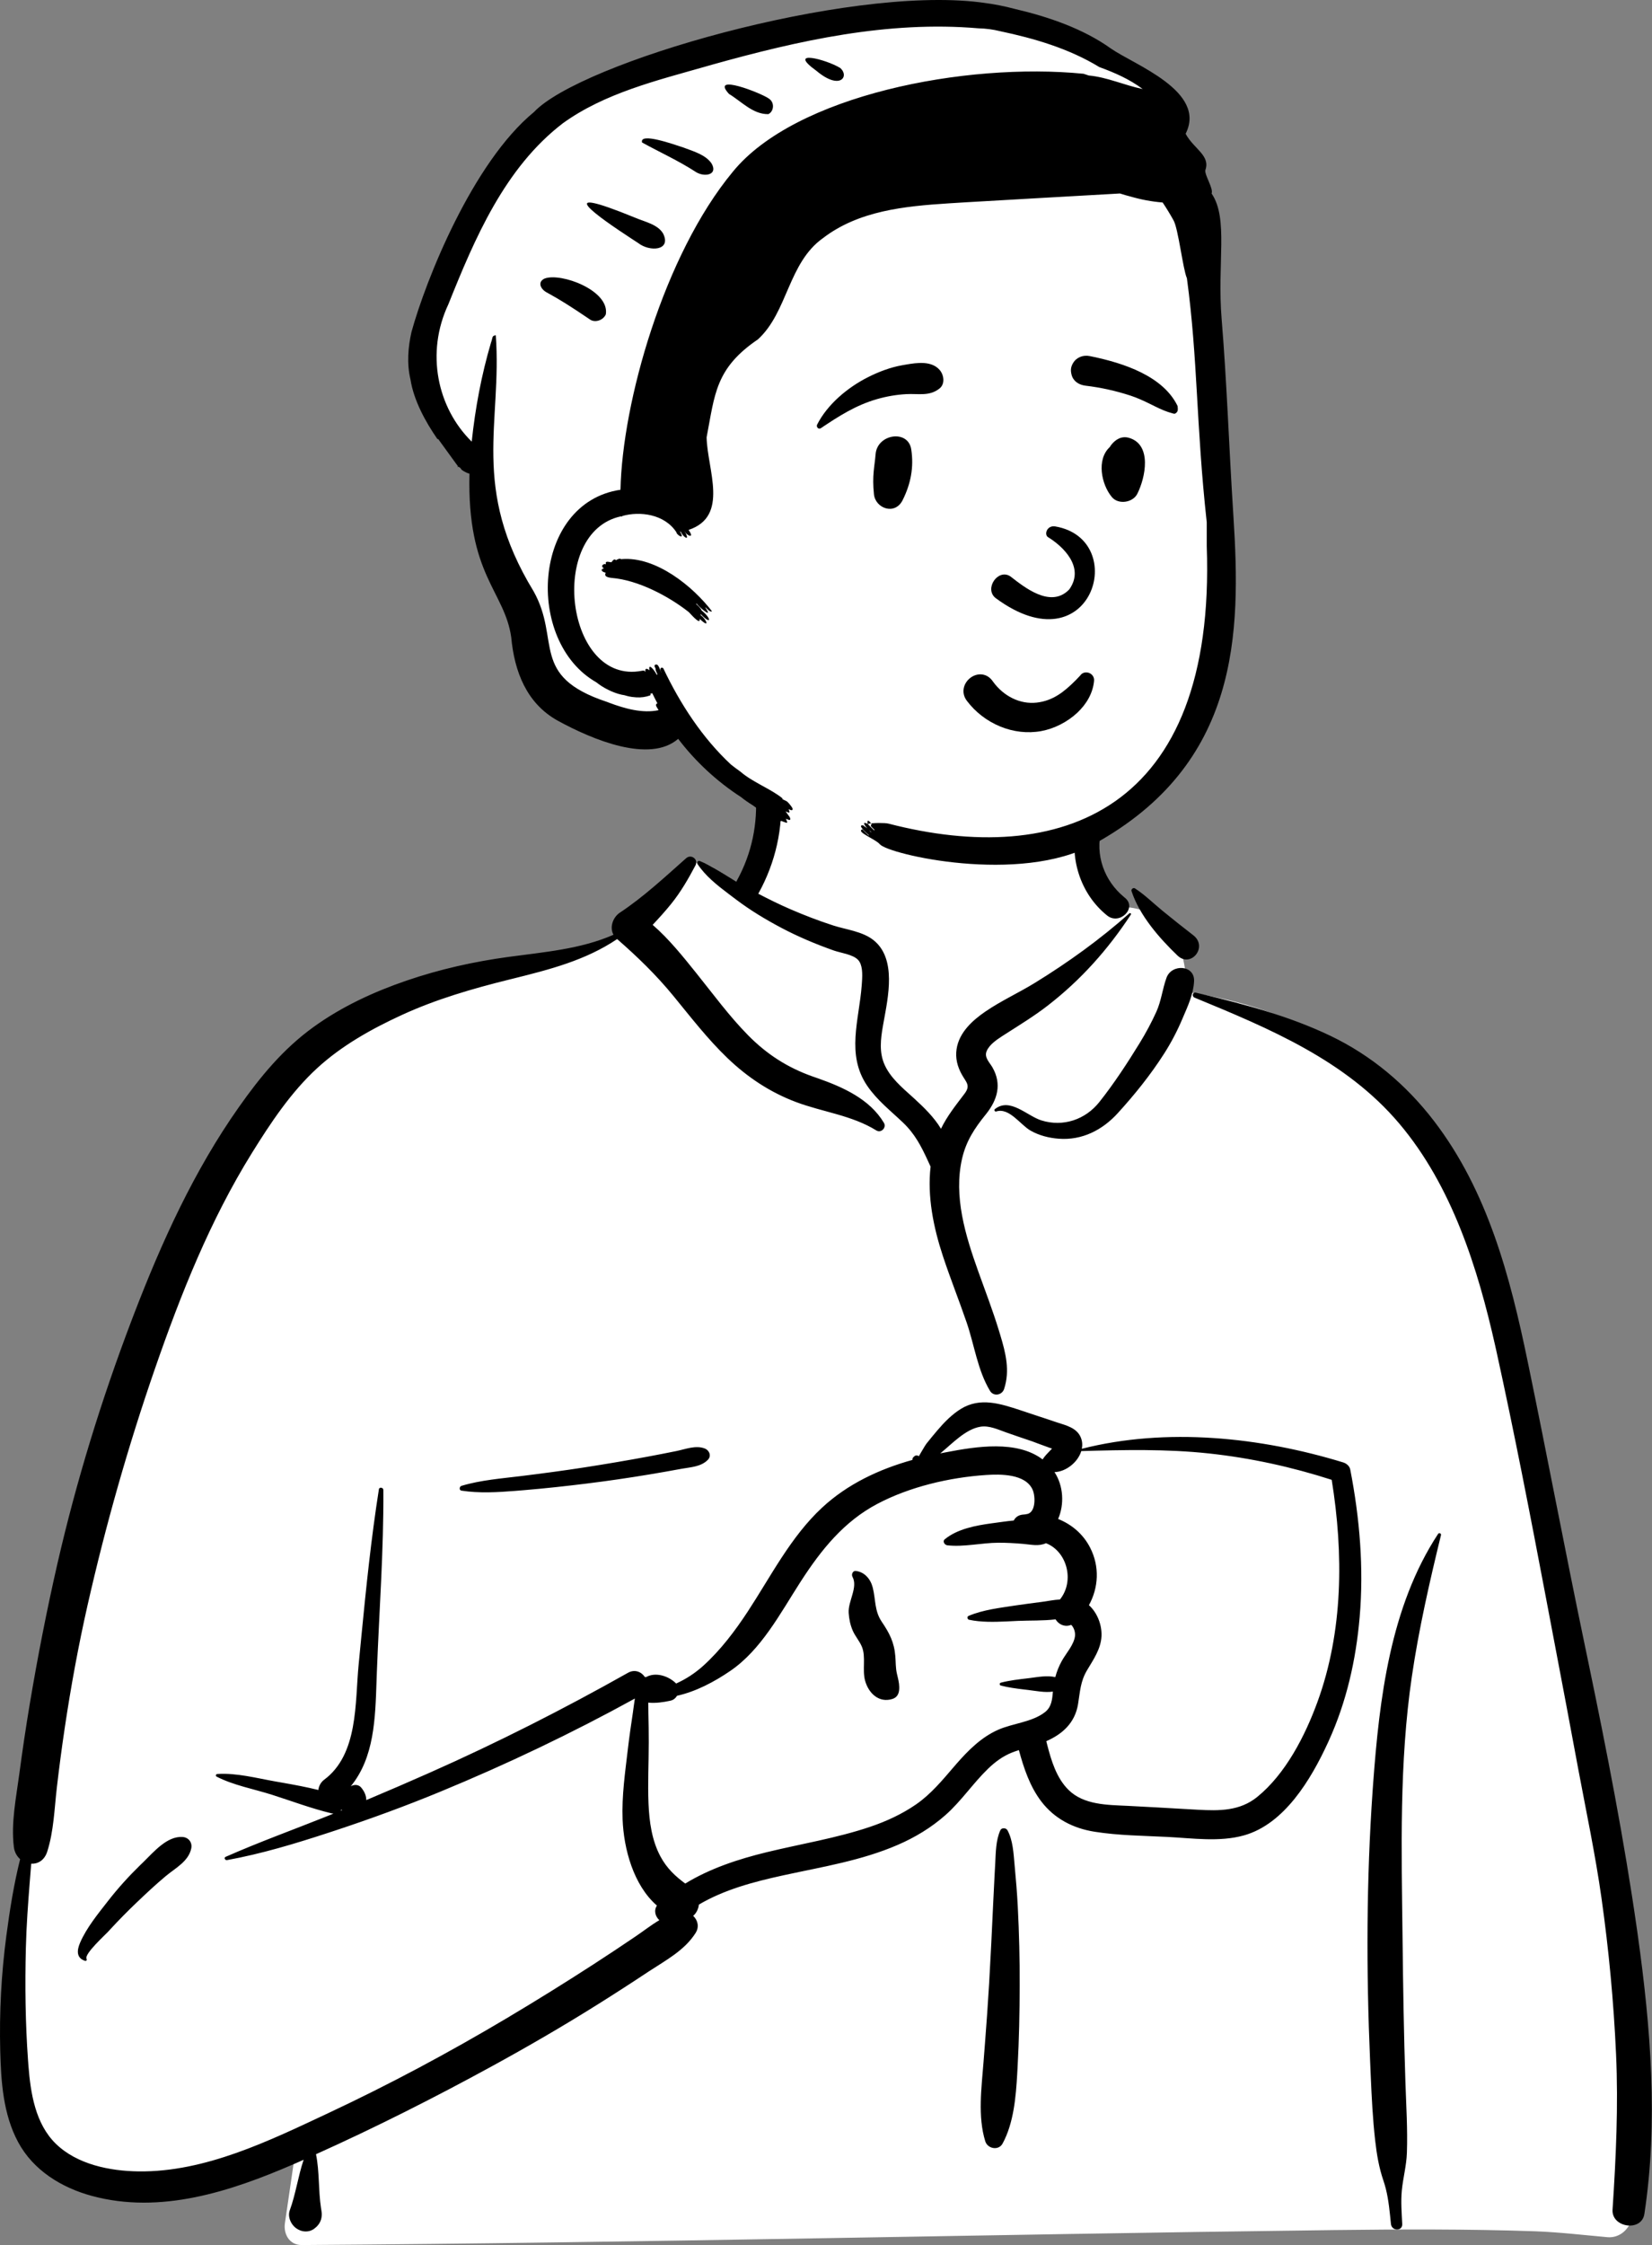 <svg viewBox="0 0 7491 10173" fill="none" xmlns="http://www.w3.org/2000/svg">
<rect x="0" y="0" width="7491" height="10173" fill="#808080" stroke="none"/>
<rect x="4155" y="5913" width="2134" height="2807" fill="white"/>
<path fill-rule="evenodd" clip-rule="evenodd" d="M3537.73 3501.33C3773.62 3321.6 4365.84 3240.77 4617.61 3413.83C4866.28 3587.61 4893.39 3868.64 5009.26 4127.17C5118.59 4075.59 5299.14 4149.47 5330.84 4250.97C5370.15 4298.85 5371.92 4433.36 5399.03 4497.71C6578.65 4685.59 6757.74 5605.79 6899.73 6650.48C7087.56 7710.57 7513.96 8768.35 7328.85 9859.2C7352.97 9894.12 7371.99 9928.06 7389.57 9968.38C7431.7 10040.1 7377.44 10141.6 7292.45 10137.7C7182.45 10128 7073.54 10114.9 6963.03 10110.7C6656.66 10100.1 6350.01 10101.4 6043.53 10105.2L6001.74 10105.8C4457.16 10125 2912.67 10162.9 1368.02 10173C1311.98 10173.1 1284.55 10122.8 1292.03 10073.2C1307.1 9973.32 1321.08 9873.4 1335.67 9773.48C970.326 9870.03 581.928 9894.33 217.612 9783.64C192.125 9757.66 276.993 9771.74 290.458 9767.79C-44.827 9538.55 55.301 9055.62 85.002 8707.79C269.683 7515.92 334.788 6197.19 1048.33 5180.15C1357.02 4765.09 1809.59 4436.48 2329.62 4362.54L2344.05 4360.56C2496.11 4340.28 2665.57 4333.74 2798.52 4250.97C2948.05 4131.54 3011.77 3910.85 3169.07 3908.78C3221.02 3908.1 3291.68 3973.85 3367.72 4018.49C3373.4 3920.29 3426.29 3837.41 3437.97 3761.27L3438.91 3754.76C3451.1 3665.98 3434.41 3586.12 3537.73 3501.33ZM6072.85 6681.97C5741.34 6451.54 4884.99 6567.32 4865.39 6580.22C4822.22 6608.63 4803.64 6611.14 4780.29 6648.03C4757.24 6651.09 4734.21 6654.27 4711.2 6657.54C4665.03 6672.63 4699.25 6729.44 4752.57 6709.17C4720.5 6847.57 4814.88 6945.99 4852.46 7082.81C4864.66 7127.24 4852.9 7207.14 4852.46 7252.53C4856.1 7310.41 4920.05 7378.77 4909.4 7436.83C4871.5 7643.26 4665.87 7844.63 4752.57 8044.82C4810 8157.89 4982.74 8215.54 5097.58 8253.98C5335.52 8345.35 5750.1 8250.54 5888.35 8044.82C5962.09 7935.09 6047.52 7658.31 6091.49 7572.45L6101.23 7436.26C6125.27 7097.71 6146.64 6733.26 6072.85 6681.97Z" fill="white"/>
<path fill-rule="evenodd" clip-rule="evenodd" d="M3111.31 3888.82C3134.2 3868.54 3168.07 3894.02 3153.52 3921.41C3120.84 3982.98 3087.32 4041.32 3043.46 4095.74C3016.86 4128.74 2988.38 4159.95 2959.51 4190.81C3033.59 4254.94 3097.13 4334.56 3157.14 4409.18C3233.86 4504.62 3306.4 4604.1 3392.53 4691.42C3477.47 4777.55 3571.39 4837.75 3684.96 4877.89L3707.89 4885.87C3821.98 4925.94 3943.91 4980.06 4008.21 5088.14C4020.89 5109.45 3995.36 5135.78 3973.89 5122.48C3862.16 5053.25 3730.86 5039.33 3609.23 4993.59C3491.74 4949.41 3389.32 4881.4 3298.82 4794.61C3208.48 4707.96 3132.62 4609.38 3053.5 4512.89C2975.25 4417.47 2891.01 4335.98 2798.46 4255.25C2655.64 4351.38 2492.61 4393.22 2326.84 4434.3L2308.75 4438.78C2142.78 4479.9 1977.69 4527.65 1821.99 4599.25C1684.71 4662.36 1549.68 4737.74 1437.85 4840.45C1319.15 4949.45 1226.76 5088.67 1142.2 5224.82C953.043 5529.42 820.061 5863.12 702.989 6200.87C581.225 6552.19 479.377 6910.54 397.156 7273.15C355.339 7457.59 321.376 7643.34 293.463 7830.4C280.027 7920.49 268.091 8010.77 257.608 8101.25C246.418 8197.87 243.848 8297.28 214.224 8390.18C201.524 8429.99 171.537 8446.51 141.521 8445.11L135.425 8521.4C127.34 8623.12 119.804 8724.86 117.258 8827.21C113.035 8997.39 114.95 9167.08 127.184 9336.9L128.917 9360.05C138.53 9483.99 160.012 9623.25 253.155 9714C349.614 9807.99 497.954 9837.54 627.964 9839.24C930.768 9843.19 1222.25 9700.03 1490.2 9574.44C1766.16 9445.1 2034.58 9301.53 2296.57 9145.83C2429.99 9066.53 2561.97 8984.6 2692.27 8900.27C2756.21 8858.88 2819.7 8816.79 2882.71 8774.02C2918.81 8749.52 2953.01 8722.66 2989.75 8700.93C2971.75 8684.16 2963.71 8657.79 2978.79 8634.76C2872.57 8542.51 2828.37 8377.89 2823.2 8244.69C2819.02 8137.17 2834.84 8029.95 2847.32 7923.44C2853.62 7869.74 2861.39 7816.12 2869.47 7762.66C2872.66 7741.53 2875.1 7718.94 2878.82 7696.64C2592.02 7854.34 2297.17 7994.78 1994.52 8119.55C1839.39 8183.51 1682.27 8241.02 1522.98 8293.71L1490.69 8304.34C1339.76 8353.77 1185.22 8400.47 1029.2 8428.73C1020.85 8430.24 1014.08 8417.92 1022.98 8413.99C1175.04 8346.85 1332.36 8290.23 1486.7 8228.4L1512.06 8218.07C1509.15 8217.9 1506.13 8217.5 1502.98 8216.75C1412.46 8194.89 1322.65 8161.2 1233.88 8132.84C1151.48 8106.52 1058.92 8089.99 981.903 8050.25C975.978 8047.19 979.294 8038.95 985.066 8038.56C1071.62 8032.55 1165.59 8057.79 1250.46 8072.64L1282.34 8078.23C1335.75 8087.65 1390.34 8097.79 1443.49 8111C1445.41 8093.18 1455.36 8075.29 1469.51 8064.8C1625.25 7949.4 1609.43 7716.33 1626.09 7544.46L1638.44 7416.86C1660.16 7193.54 1683.15 6970.26 1718.07 6748.61C1719.93 6736.78 1738.23 6740.17 1738.31 6751.35C1740.11 7026.1 1719.38 7299.58 1708.99 7573.91L1707.38 7618.91C1701.63 7788.18 1697.13 7963.94 1590.59 8094.19C1605.49 8085.48 1625.63 8085.48 1637.7 8099.84C1652.53 8117.5 1661.09 8137.33 1660.82 8156.79C1757.1 8116.4 1852.96 8074.96 1948.35 8032.68C2255.03 7896.73 2555.28 7744.59 2847.6 7579.98C2879.05 7562.26 2908.95 7576.18 2924.51 7599.54L2926.76 7599.22C2927.13 7599.17 2927.51 7599.13 2927.9 7599.12L2930.13 7599.03C2930.22 7599.03 2930.3 7599.04 2930.38 7599.04C2971.53 7576.41 3027.58 7592.52 3062.89 7625.52C3063.94 7626.52 3064.82 7627.59 3065.75 7628.64C3110.45 7608.56 3152.2 7581.45 3190.08 7547.1C3267.59 7476.8 3333.25 7389.88 3390.5 7302.71C3495.91 7142.17 3585.45 6963.64 3727.84 6831.49C3843.54 6724.13 3986.98 6657.28 4137.46 6615.31C4136.83 6610.92 4138.51 6606.23 4141.55 6603.11C4149.28 6595.19 4154.79 6592.44 4164.78 6597.25C4165.57 6597.64 4166.05 6598.18 4166.37 6598.75L4181.06 6573.65C4189.07 6560.03 4197.3 6546.31 4200.15 6542.7C4217.24 6521.18 4234.82 6499.82 4252.67 6478.91C4282.94 6443.5 4317.43 6408.56 4357.36 6384.01C4444.8 6330.26 4536.72 6360.68 4626.61 6390.05C4680.93 6407.81 4735.07 6426.14 4789.29 6444.16L4794.88 6445.99C4835.31 6458.99 4882.62 6470.35 4900.7 6513.21C4907.86 6530.18 4908.97 6547.78 4905.63 6564.86C5289.63 6467.15 5716.14 6512.04 6090.86 6626.74C6105.25 6631.14 6119.61 6642.98 6122.64 6658.52C6165.57 6878.83 6184.7 7104.77 6165.27 7328.83C6148.51 7522.25 6105.68 7711.79 6024.97 7888.86L6020.38 7898.86C5944.53 8062.96 5824.31 8265.25 5640.71 8316.69C5529.85 8347.74 5407.23 8329.43 5294.16 8323.74C5184.28 8318.21 5071.96 8317.4 4963.11 8300.12C4866.18 8284.72 4781.24 8241.24 4721.33 8162.38C4669.65 8094.34 4642.44 8012.11 4620.14 7930.31C4609.94 7933.56 4599.8 7937.01 4589.82 7940.92C4547.71 7957.38 4512.03 7983.94 4479.77 8015.2C4411.64 8081.21 4358.79 8161.39 4287.52 8224.38C4222.99 8281.4 4149.47 8325.75 4070.6 8359.85C3907.18 8430.5 3731.87 8458.73 3559 8496.18L3546.95 8498.81C3416.81 8527.38 3283.98 8562.46 3169.12 8630.25C3166.87 8650.21 3157.79 8668.99 3143.22 8681.28C3163.48 8700.32 3172.06 8730.47 3154.26 8758.75C3104.53 8837.72 3018.87 8882.64 2941.98 8933.14L2936.97 8936.44C2861.33 8986.62 2785.02 9035.81 2708.1 9083.99C2551.71 9181.96 2392.06 9274.53 2230.15 9363.04C1969.73 9505.38 1703.73 9639.66 1432.91 9761.45C1449.17 9841.47 1443.23 9923.98 1455.44 10004.5L1457.32 10016C1462.54 10045.9 1455.49 10070.9 1434.91 10090.5L1432.73 10092.5L1432.77 10092.2L1430.84 10094L1430.19 10094.5L1430.41 10094.3C1428.04 10096.5 1425.59 10098.5 1423.09 10100.3L1419.92 10102.3C1400.09 10114.4 1374.57 10114.2 1354.28 10103.6L1351.96 10102.3L1348.06 10100.1C1321.25 10084.6 1302.76 10046.4 1313.88 10016C1341.22 9941.36 1351.55 9861.69 1376.8 9786.53L1356.77 9795.49L1330.37 9807.01C1044.85 9930.54 727.703 10034.6 416.612 9950.35C279.157 9913.13 150.685 9834.4 81.91 9706.07C14.234 9579.8 4.668 9433.18 1.075 9292.72C-3.359 9119.36 5.93 8943.35 28.778 8771.48C44.116 8656.11 62.664 8538.56 91.275 8424.38C76.559 8411.39 65.741 8392.75 62.884 8369.67C49.381 8260.62 73.013 8147.24 87.481 8038.76C101.615 7932.83 117.229 7827.12 134.889 7721.73C170.543 7508.9 211.969 7296.52 260.198 7086.18C346.031 6711.83 459.376 6344.14 595.837 5985.23L607.787 5953.97C733.884 5625.92 879.885 5304.86 1083.19 5016.67C1180.44 4878.79 1283.24 4753.78 1420.66 4654.43C1549.4 4561.34 1694.61 4494.31 1844.47 4443.08C1994.49 4391.81 2148.69 4357.45 2305.61 4336.08C2464.98 4314.38 2633.19 4301.07 2781.86 4235.67C2763.05 4201.93 2779.19 4156.39 2810.84 4135.47C2917.35 4065.06 3015.85 3973.46 3111.31 3888.82ZM6520.98 6950.66C6525.44 6943.88 6536.04 6948.17 6534.08 6956.19C6482.28 7168.54 6433.65 7381.33 6401.89 7597.74C6344.57 7988.33 6355.11 8384.02 6359.8 8777.5L6360.04 8797.85C6362.45 9009.79 6365.79 9221.76 6372.8 9433.61C6376.33 9540.69 6383.33 9648.81 6379.52 9755.94C6377.45 9814.05 6361.97 9869.02 6356.48 9926.44C6351.68 9976.65 6355.96 10027.6 6358.36 10077.9C6359.96 10111.3 6310.65 10109.9 6307.3 10077.9L6303.01 10036.5C6297.44 9984.13 6290.55 9932.06 6273.39 9881.92C6252.76 9821.62 6242.86 9762.39 6235.7 9699.08C6224.74 9602.05 6219.86 9504.05 6215.63 9406.35L6212.74 9338.76C6195.07 8930.44 6195.69 8520.2 6224.3 8112.31L6226.39 8083.17C6254.71 7697.61 6303.86 7281.02 6520.98 6950.66ZM5416.73 4520.6C5403.2 4515.03 5407.94 4494.56 5422.92 4498.13L5450.17 4504.63C5649.84 4552.49 5845.89 4604.33 6032.26 4693.38C6218.74 4782.47 6376.63 4915.49 6502.08 5079.05C6745.95 5396.98 6847.29 5783.37 6927.3 6169.39C7016.21 6598.34 7097.16 7028.85 7186.84 7457.66L7203.5 7537.54C7286.48 7936.93 7364.83 8336.54 7422.56 8740.66L7426.71 8769.97C7484.93 9185.53 7519.94 9615.48 7456.42 10032.1C7443.85 10114.6 7306.76 10094 7312.12 10012.6C7327.6 9777.16 7338.69 9542.96 7327.97 9306.99C7317.25 9070.98 7295.13 8836 7262.15 8602.06C7234.4 8405.18 7193.03 8210.76 7156.42 8015.44L7150.68 7984.6C7120.02 7818.48 7088.42 7652.52 7056.89 7486.55L7009.76 7238.07C6939.13 6865.99 6867.12 6493.59 6785.75 6123.86L6780.92 6102.1C6701.3 5746.39 6583.9 5373.78 6345.05 5091.31C6102.66 4804.64 5755.66 4660.27 5416.73 4520.6ZM4535.97 8293.61C4541.8 8280.61 4562.19 8282.04 4568.46 8293.61C4593.03 8338.95 4595.76 8396.83 4600.4 8448.03L4600.89 8453.3C4606.79 8515.76 4612.02 8578.44 4615.22 8641.11C4621.29 8760.04 4624.19 8878.83 4623.82 8997.92C4623.44 9119.96 4620.98 9241.87 4614.41 9363.73L4612.62 9396.38C4606.62 9502.28 4596.56 9620.41 4546.26 9712.99C4527.98 9746.65 4478.26 9736.76 4467.67 9702.72C4432.99 9591.27 4450.8 9459.13 4459.7 9344.98L4466.6 9255.91C4473.45 9166.83 4479.97 9077.72 4485.14 8988.54C4492.23 8866.52 4498.08 8744.4 4503.71 8622.33C4505.54 8582.68 4507.52 8543.02 4509.61 8503.37L4512.82 8443.91C4515.56 8394.17 4515.33 8339.59 4535.97 8293.61ZM635.676 8451.56L651.032 8436.72C698.172 8390.56 757.743 8319.47 827.431 8323.88C855.22 8325.64 872.928 8348.72 867.165 8376.08C854.857 8434.55 795.237 8464.9 752.32 8500.61C705.304 8539.7 660.993 8581.5 616.767 8623.69C577.532 8661.11 539.799 8699.59 502.972 8739.26L489.203 8754.2C476.002 8768.61 381.998 8853.69 392.162 8875.76L392.715 8876.75C395.544 8880.98 390.833 8886.79 386.141 8885.31C345.546 8872.48 348.079 8837.66 363.426 8802.39C392.916 8734.62 444.557 8671.92 489.652 8614.05C534.626 8556.31 583.303 8502.55 635.676 8451.56ZM4683.07 6751.95C4651.68 6677.71 4536.04 6679.27 4470.39 6683.71C4305.07 6694.89 4126.2 6736.74 3979.1 6814.05C3826.6 6894.21 3723.88 7022.64 3631.96 7164.66L3627.66 7171.32C3538.07 7310.67 3451.79 7475.61 3311.5 7571.42C3240.05 7620.23 3156.62 7664.8 3069.93 7684.11C3063.97 7694.58 3054.33 7702.87 3041.69 7705.88L3035.81 7707.22C3011.12 7712.68 2972.76 7718.72 2939.63 7715.11C2939.85 7731.32 2939.68 7747.41 2940.09 7762.78C2941.25 7806.81 2941.75 7851.03 2941.75 7895.09C2941.77 7987.41 2936.81 8079.91 2940.66 8172.22C2944.07 8253.87 2955.6 8339.18 2994.78 8412.16C3023.51 8465.7 3061.44 8501.14 3107.22 8534.97C3219.85 8466.29 3347.21 8424.43 3476.46 8392.95C3632.78 8354.89 3792.84 8329.48 3945.6 8277.87C4019.12 8253.02 4089.81 8220.5 4153.86 8176.33C4221.83 8129.43 4273.75 8065.98 4327.16 8003.92L4335.51 7994.27C4390.03 7931.71 4449.52 7871.85 4526.56 7837.93C4592.91 7808.71 4680.36 7803.51 4738.37 7758.3C4768.7 7734.65 4771.25 7700.32 4774.44 7665.17C4737.28 7670.49 4697.95 7661.97 4660.92 7657.63L4641.73 7655.38C4606.72 7651.21 4572.51 7646.64 4538.04 7637.72C4531.64 7636.07 4531.64 7626.41 4538.04 7624.76C4578.78 7614.23 4619.15 7609.75 4660.92 7604.85L4670.73 7603.63C4708.52 7598.67 4748.24 7591.18 4785.3 7599.5C4791.95 7574.19 4801.56 7550.01 4815.03 7525.8C4833.94 7491.79 4869.73 7453.23 4874.57 7413.5C4876.01 7401.64 4873.25 7387.65 4867.66 7377.16L4865.73 7373.58C4863.38 7369.36 4860.6 7365.11 4856.52 7362.48C4856.07 7363.01 4855.12 7363.61 4853.05 7364.26C4824.52 7373.25 4799.64 7359.28 4786.43 7337.74C4730.36 7344.71 4669.18 7342.36 4616.6 7344.69L4563.44 7347.26C4506.64 7349.86 4447.25 7351.01 4393.88 7339.52C4386.42 7337.93 4384.17 7325.52 4391.63 7322.32C4457.25 7294.24 4536.85 7285.28 4607.11 7274.49C4646.35 7268.46 4685.87 7263.87 4725.22 7258.56C4751.43 7255.03 4779.23 7249.18 4806.38 7247.78C4874.45 7163 4837.77 7029.25 4743.04 6992.74C4708.54 7007.92 4677.51 6999.09 4639.81 6995.85C4602.18 6992.62 4564.45 6990.43 4526.67 6990.59C4450.95 6990.92 4370.72 7010.85 4295.74 7002.27C4283.55 7000.87 4272.22 6984.63 4284.34 6974.73C4341.74 6927.86 4423.99 6912.58 4496.84 6902.6L4511.94 6900.58C4536.37 6897.37 4566.07 6892.7 4596.88 6889.92C4603.84 6876.32 4616.34 6866.04 4635.12 6863.49C4640.7 6862.72 4646.31 6862.27 4651.91 6861.79L4651.82 6861.24C4697.62 6859.04 4695.63 6781.65 4683.07 6751.95ZM1548.01 8199.82C1547.21 8201.07 1546.32 8202.26 1545.38 8203.41L1543.92 8205.09L1551.45 8202.03L1548.01 8199.82ZM5482.17 6586.06C5289.42 6565.34 5096.4 6569.71 4903.08 6575.28C4887.62 6625.88 4833.8 6669 4781.65 6670.63C4822.49 6732.83 4826.71 6817.01 4798.07 6882.97C4858.87 6907.19 4911.26 6950.7 4943.06 7012.66C4987.17 7098.55 4981.39 7194.13 4937.81 7273.51C4975.01 7307.2 4996.96 7361.93 4994.76 7413.5C4992.31 7471.02 4958.05 7520.14 4929.58 7567.76C4898.82 7619.26 4897.79 7664.6 4888.34 7722.28C4874.51 7806.69 4817.61 7857.88 4744.4 7889.85L4748.29 7905.17C4767.17 7978.68 4790.65 8056.25 4844.6 8110C4913.99 8179.15 5021.65 8178.51 5113.33 8182.89L5117.76 8183.11C5201.71 8187.31 5285.63 8192.23 5369.56 8196.99L5432.51 8200.51C5529.14 8205.83 5621.94 8206.47 5700.82 8142.55C5829.61 8038.21 5917.9 7865.54 5973.78 7712.68C6091.08 7391.83 6092.48 7039.72 6038.64 6705.56C5858.08 6647.33 5670.73 6606.34 5482.17 6586.06ZM3879.24 7118.38L3880.66 7118.48C3920.35 7123.01 3947.61 7155.17 3957.32 7193.31C3971.42 7248.75 3964.51 7298.87 3998.44 7348.91C4033.35 7400.38 4054.81 7441.58 4059.89 7505.15C4061.97 7531.31 4061.01 7557.41 4066.83 7583.01L4071.05 7600.95C4075.53 7620.08 4079.2 7638.51 4076.97 7659.05C4074.94 7677.78 4065.82 7692.37 4047.04 7698.37C3985.85 7717.96 3938.61 7672.84 3922.8 7615.79C3909.15 7566.51 3927.38 7507.78 3908.12 7461.5C3897.44 7435.85 3877.76 7414.39 3866.63 7388.57C3855.61 7362.97 3850.08 7336.23 3848.31 7308.4C3844.96 7255.77 3891.48 7192.54 3865.52 7144.86C3860 7134.69 3866.26 7118.07 3879.24 7118.38ZM3066.47 6575.29C3107.91 6566.87 3154.91 6547.56 3195.78 6563.61C3216.78 6571.87 3227.16 6597.49 3209.41 6615.31C3178.6 6646.21 3133.82 6647.93 3092.32 6655.22L3088.67 6655.88C3039.6 6664.96 2990.44 6673.58 2941.22 6681.74C2848.61 6697.09 2755.78 6710.66 2662.63 6722.19C2566.96 6734.03 2471.01 6744.58 2374.94 6752.52L2337.74 6755.57C2256.58 6762.06 2172.14 6766.96 2092.51 6754.52C2080.93 6752.72 2082.8 6735.86 2092.51 6732.91C2179.74 6706.49 2275.44 6699.4 2365.63 6688.22C2461.51 6676.32 2557.24 6663.75 2652.71 6648.83C2748.04 6633.93 2843.23 6617.95 2938.08 6600.28C2980.95 6592.3 3023.75 6583.97 3066.47 6575.29ZM4561.57 6490.47C4525.2 6477.59 4485.2 6458.5 4445.8 6464.89C4377.86 6475.9 4317.39 6542.14 4263.61 6585.76L4290.61 6580.51C4428.79 6553.93 4611.77 6525.31 4727.76 6613.21C4728.05 6612.7 4728.28 6612.2 4728.62 6611.69C4737.98 6597.46 4748.83 6586.36 4760.67 6574.19C4761.8 6573.12 4762.89 6572.02 4763.97 6570.9L4770.36 6564.09L4755.75 6559.03C4724.45 6547.96 4687.38 6533.67 4681.52 6531.58L4681.11 6531.44C4641.22 6517.92 4601.27 6504.55 4561.57 6490.47ZM3426.29 3592.57C3420.6 3519.4 3534.42 3520 3540.06 3592.57C3552.36 3751.01 3516.72 3907.95 3440.03 4046.85C3439.46 4047.86 3438.84 4048.76 3438.25 4049.72C3486.22 4074.69 3534.74 4098.65 3584.33 4120.07C3647.78 4147.48 3712.41 4172.43 3778.21 4193.6C3837.72 4212.76 3911.05 4220.33 3961.08 4260.2C4066.59 4344.26 4026.95 4518.73 4006.66 4631.81L4003.49 4649.66C3993.38 4707.86 3986.07 4767.56 4010.59 4823.41C4036.78 4883.06 4089.73 4927.31 4136.96 4970L4146.5 4978.65C4188.35 5016.8 4236.17 5063.15 4266.86 5114.86C4294.88 5056.89 4333.07 5009.53 4373.46 4956.2C4402.27 4918.15 4381.76 4905.6 4361.06 4868.42C4341.14 4832.64 4331.41 4794.5 4337.64 4753.68C4349.14 4678.3 4409.35 4623.85 4469.29 4582.93C4540.07 4534.64 4619.07 4498.86 4692.24 4453.93C4842.59 4361.62 4989.02 4256.08 5120.94 4138.86C5124.59 4135.62 5130.89 4139.86 5127.98 4144.29C5023.77 4302.89 4901.57 4439.94 4751.4 4556.27C4690.51 4603.43 4626.54 4642.56 4562.14 4683.69L4543.63 4695.58C4517.78 4712.34 4485.52 4734.73 4473.83 4763.27C4462.07 4791.96 4487.16 4813.63 4500.66 4837.4C4543.54 4912.88 4522.85 4983.31 4472.02 5047.33L4469.65 5050.28C4419.13 5112.56 4380.85 5170.49 4362.54 5250.06C4323.2 5420.99 4378 5599.04 4435.36 5759.51L4437.63 5765.83C4468.65 5852.33 4501.63 5938.19 4528.59 6026.07L4536.01 6050.37C4560.43 6131.23 4580.43 6210.98 4553.03 6294.11C4543.72 6322.38 4505.18 6329.06 4489.17 6302.45C4432.7 6208.62 4418.63 6095.69 4383.23 5992.52C4348.74 5891.97 4309.13 5793.24 4275.8 5692.28C4232.9 5562.29 4204.18 5422.36 4219.77 5286.01C4219.31 5285.22 4218.8 5284.47 4218.42 5283.63L4207.5 5259.72C4177.71 5194.99 4148.95 5138.46 4094.78 5086.87C4038.29 5033.05 3976.96 4985.4 3932.51 4920.25C3835.95 4778.72 3895.67 4621.29 3907.33 4466.55L3908.67 4447.57C3910.78 4415.44 3911.95 4371.78 3890.97 4349.54C3867.38 4324.51 3812.05 4318.12 3780.74 4307.04C3699.84 4278.39 3620.11 4245.01 3544.18 4204.93C3471.9 4166.78 3401.88 4124.63 3336.69 4075.26L3303.65 4050.38C3251.51 4011.03 3197.45 3968.04 3162.51 3914.47C3158.48 3908.3 3165.33 3898.35 3172.63 3901.3C3230.96 3924.99 3284.25 3962.66 3338.83 3995.44C3339.68 3993.44 3340.66 3991.42 3341.78 3989.39C3409.3 3867.12 3437.07 3731.65 3426.29 3592.57ZM5289.57 4430.32C5312.81 4366.55 5418.72 4371.48 5414.5 4447.25C5411.26 4505.45 5386.56 4557.99 5363.98 4610.84L5361.57 4616.51C5338.25 4671.57 5311.32 4723.27 5279.1 4773.74C5217.53 4870.21 5145.41 4959.75 5068.38 5044.25C4998.54 5120.85 4906.88 5167.7 4801.26 5159.91C4756.76 5156.63 4711.83 5145.3 4672.83 5123.06C4626.52 5096.63 4576.21 5017.28 4517.12 5036.5C4511.4 5038.36 4506.07 5029.98 4511.01 5026.01C4579.23 4971.04 4656.66 5056.27 4721.98 5076.81C4820.4 5107.75 4921.4 5073.54 4984.74 4993.93C5050.88 4910.81 5111.75 4817.75 5167.34 4727.25C5195.57 4681.3 5221.33 4633.6 5243.57 4584.45C5266.02 4534.83 5271.12 4480.91 5289.57 4430.32ZM5130.92 4037.89C5128.05 4029.08 5138.99 4020.71 5146.72 4025.73C5191.55 4054.94 5230.39 4093.52 5271.74 4127.34C5317.62 4164.86 5363.83 4201.61 5410.76 4237.8C5479.17 4290.57 5399.83 4387.72 5339.61 4330.07C5257.2 4251.22 5166.94 4148.1 5130.92 4037.89ZM4884.8 3729.24C4903.01 3658.98 5010.73 3687.95 4995.03 3757.4L4994.52 3759.51C4964.79 3874.22 5007.13 3991 5097.52 4065.37L5100.85 4068.07C5158.03 4113.86 5077.01 4193.91 5020.39 4148.56C4896.79 4049.58 4845.36 3881.43 4884.8 3729.24Z" fill="black"/>
<path fill-rule="evenodd" clip-rule="evenodd" d="M4123.92 67.386C4515.61 67.386 4985.57 257.168 5025.53 260.964L5026.61 261.022C5047.63 261.022 5129.77 323.569 5273.04 448.662L5117.86 751.148L5130.42 763.132C5190.51 820.714 5266.51 775.127 5307 816.5C5637.63 1154.31 5504.5 2356 5504.5 2895C5426.58 3357.54 5244.89 3851 4573 3851C3901.11 3851 3281.15 3515.74 3166 3390C3089.24 3306.17 3002.81 3302.94 2907.12 3306.45C2903.19 3301.49 2899.29 3296.54 2895.42 3291.61L2881.34 3289.62C2748.91 3270.45 2654.02 3244.65 2596.67 3212.22C2484.66 3148.89 2361.55 2815.93 2361.55 2742.58C2361.55 2669.97 2177.72 2141.73 2174.04 2085.83L2173.98 2084.28C2173.98 2037.55 1933.82 1822.73 1933.82 1754.51C1933.82 1686.29 1885.41 1690.43 1933.82 1450.03L1947.89 1379.41C1999.4 1123.45 2212.24 632.828 2596.67 448.662C3019.13 246.283 3728.27 67.386 4123.92 67.386Z" fill="white"/>
<path fill-rule="evenodd" clip-rule="evenodd" d="M2421.38 507.668C2632.79 283.401 3832.99 -63.489 4440.2 10.044L4458.41 12.401C4506.87 18.543 4554.63 27.843 4601.76 40.477C4754.1 76.036 4911.46 129.879 5037.33 219.817C5142.42 293.392 5473.92 413.546 5376.21 606.02C5412.44 674.62 5489.98 703.935 5465.5 771.5C5462.42 794.838 5503.21 854.487 5494 876.772C5571.4 990.925 5518.5 1190.5 5539.5 1445.5C5563.65 1738.7 5571.32 2001.69 5593 2340.5C5626.69 2867 5622.64 3461.81 4959.5 3825.5C4624 4009.5 4028.5 3871.62 3989.5 3825.5C3969.39 3801.71 3879.09 3769.18 3910.64 3757.92C3920.04 3767.83 3929.69 3777.49 3939.52 3786.96C3939.08 3785.91 3938.99 3784.86 3939.17 3783.71L3929.93 3775.35C3912.51 3759.24 3889.95 3735.89 3915.65 3740.46C3916.78 3741.78 3918.02 3742.92 3919.24 3744.23C3924.68 3747.5 3928.79 3750.33 3931.99 3752.82L3933.64 3754.14L3933.13 3753.61C3918.33 3737.83 3909.45 3721.74 3931.58 3732.02L3934.51 3733.44C3944.35 3743.8 3954.35 3753.71 3964.53 3763.36C3964.37 3762.22 3964.53 3761.08 3965.16 3759.85L3955.66 3750.68C3946.4 3741.61 3947.81 3741.57 3952.34 3734.23C3932.64 3706.64 3931.93 3722.68 3934.51 3733.44C3957.52 3728 4013.28 3728.08 4028.5 3732.02C4802.5 3932.5 5515 3681 5472 2474.5V2367C5423 1920.5 5432.51 1634 5381.99 1260.5C5364.09 1221.72 5342.92 1034.08 5320.89 997.584C5305.7 970.21 5289.46 943.539 5272 917.569C5223.09 913.621 5174.81 904.672 5127.24 890.81C5110.9 886.686 5094.75 882.124 5078.61 876.772C4842.64 889.634 4611.94 903.628 4375.32 916.893L4301.41 921.494C4100.96 934.374 3893.66 955.002 3731.91 1078.91C3573.19 1191.73 3572.47 1414.18 3436.61 1538.04C3242.87 1669.45 3241.46 1787.96 3204.15 1981.63C3206.92 2127.62 3308.2 2339.74 3122.34 2401.18C3153.69 2445.86 3109.99 2424.39 3106.54 2408.72C3106.19 2408.81 3105.84 2408.9 3105.58 2408.9C3133.52 2460.81 3092.45 2428.12 3088.81 2411.44C3086.62 2410.83 3084.42 2409.25 3082.23 2407.06C3110.38 2452.54 3064.87 2420.69 3067.57 2412.41C3013.17 2328.84 2901.21 2315.86 2822.29 2338.01C2821.33 2340.99 2817.82 2341.25 2815.63 2339.68C2480.06 2412.36 2566.64 3106.66 2910.52 3039.54C2925.24 3036.54 2924.89 3043.6 2927.82 3044.28C2919.87 3023.43 2942.27 3031.92 2942.03 3036.3L2943.39 3036.23C2944.47 3036.13 2944.03 3036.02 2944.84 3036.3C2937.16 2993.66 2980.38 3055.43 2976.97 3057.97C2978.29 3057.18 2979.78 3056.74 2981.1 3056.56L2979.61 3052.52C2972.44 3033.42 2973.05 3041.35 2973.1 3030.42C2967.71 3016.9 2967.32 3022.81 2968.58 3014C2987.53 2999.33 2993.12 3043.83 2999.44 3047.09C2988.61 3032 2997.22 3019.67 3007.44 3027.86C3084.89 3190.68 3184.94 3343.67 3314.23 3464.18C3328.37 3475.32 3342.68 3486.29 3357.51 3496.64C3412.51 3544.52 3496.87 3575.31 3548.35 3617.72C3548.35 3618.42 3548.01 3619.3 3547.48 3620.18L3548.66 3621.24L3549.85 3622.37L3567.76 3630.97C3573.03 3635.44 3577.77 3640.44 3581.97 3645.97C3586.46 3651.15 3590.4 3656.85 3593.74 3662.9C3595.41 3670.27 3591.73 3673.34 3584.7 3670.19C3581.62 3669.13 3578.56 3667.9 3575.49 3666.76C3575.66 3667.03 3575.74 3667.2 3575.92 3667.38C3576.93 3668.9 3583.75 3684.7 3575.89 3682.13L3574.96 3681.77C3570.65 3680.19 3566.36 3678.43 3562.14 3676.77C3567.15 3682.99 3571.7 3689.75 3575.74 3695.45C3580.05 3699.93 3582.67 3705.19 3583.74 3711.16C3583.55 3714.49 3581.72 3715.9 3578.38 3715.46C3573.29 3713.79 3568.29 3712.03 3563.27 3710.19L3564.7 3712.91C3568.24 3719.87 3573.27 3731.55 3564.34 3727.65C3556.69 3725.28 3549.33 3722.56 3541.95 3719.58C3541.33 3720.81 3540.11 3721.25 3537.65 3720.11C3514.21 3711.77 3491.56 3701.59 3469.88 3689.57C3450.83 3675.71 3431.6 3662.11 3412.47 3648.34C3394.47 3637.55 3377.08 3625.53 3360.5 3612.02C3249.49 3540.35 3152.31 3449.32 3075.21 3347.93C2946.26 3459.54 2688.45 3352.92 2528.97 3265.55C2387.91 3187.46 2332.47 3043.09 2318.13 2887.43C2288.33 2677.86 2116.97 2606.13 2128.9 2146.31C2128.63 2146.39 2128.36 2146.39 2128.01 2146.39C2121.78 2144.55 2115.73 2142.09 2110.02 2138.94C2104.14 2136.13 2098.61 2132.79 2093.42 2128.76L2087.01 2119.9C2083.69 2118.06 2080.7 2116.12 2078.42 2114.19L2077.24 2115.72C2073.49 2120.24 2076.01 2113.44 2076.23 2112.09L2065.09 2096.96C2038.7 2060.94 2009.74 2020.53 1986.15 1988.21L1985.41 1989.52C1984.87 1990.51 1984.59 1991.23 1984.84 1991.54C1928.7 1910.93 1875.91 1813.56 1861.24 1719.3C1843.92 1646.69 1850.69 1571.87 1865.8 1504.61C1930.57 1269.08 2142.77 736.106 2421.38 507.668ZM3944.85 3764.88L3941.33 3761.75L3944.43 3765.62C3946.05 3767.62 3947.71 3769.42 3950.41 3771.26C3950.23 3770.64 3950.23 3770.03 3950.31 3769.33C3948.52 3767.96 3946.69 3766.46 3944.85 3764.88ZM4437.51 128.388C4025.74 93.004 3620.73 183.67 3227.79 293.418L3200.68 301.205C2977.26 364.923 2741 422.26 2552.19 558.643C2288.39 760.584 2152.17 1081.84 2033.29 1378.44C1929.49 1598.82 1982.55 1847.31 2138.98 2001.19C2155.26 1848.28 2183.01 1699.84 2226.37 1552.59C2235.42 1529.59 2228.57 1522.05 2248.08 1519.05C2277.54 1915.86 2132.44 2209.04 2419.58 2679.32C2544.17 2901.22 2399.95 3063.58 2751.78 3180.35L2761.3 3183.98C2834.61 3211.63 2914.65 3233.45 2986.45 3218L2980.02 3207.54C2973.46 3196.77 2971.46 3191.54 2981 3186.94C2980.75 3186.41 2980.4 3185.88 2980.04 3185.27C2972.32 3170.71 2964.86 3155.97 2957.74 3141.05C2954.85 3142.02 2951.96 3142.72 2948.96 3143.51C2950.9 3147.11 2951.16 3150.7 2945.72 3151.93C2926.38 3158.56 2906.52 3161.22 2886.18 3159.98L2881.82 3159.65C2858.84 3158.25 2844.37 3154.06 2831.42 3150.18C2827.13 3149.47 2822.83 3148.77 2818.6 3147.9C2776.95 3138.67 2732.86 3115.19 2704.32 3091.92C2379.01 2907.25 2412.63 2278.64 2813.61 2219.21C2821.83 1823.42 3010.19 1155.68 3322.79 778.534C3605.35 431.619 4376.74 281.258 4913.42 334.277C4921.24 336.865 4929.06 339.479 4936.88 342.12C5019.68 349.472 5098.59 386.339 5181.45 403.465C5121.96 358.904 5054.47 329.223 4984.95 303.999C4846.45 219.325 4687.66 173.51 4534.26 141.197C4502.48 133.388 4470.27 129.089 4437.51 128.388ZM2795.26 2537.17C2816.82 2525.46 2814.35 2536.76 2819.31 2533.48C2974.39 2520.84 3141.61 2656.54 3228.29 2769.67C3221.45 2776.77 3202.92 2755.72 3199.68 2752.38C3199.24 2752.82 3198.71 2753.17 3198.18 2753.35L3200.6 2756.75C3235.73 2807.15 3166.08 2747.85 3159.56 2735.62C3158.42 2736.24 3157.28 2736.59 3155.96 2736.33C3161.48 2741.74 3178.35 2755.86 3181.24 2765.89L3185.71 2769.61C3227.87 2805.69 3224.37 2832.83 3176.51 2781.6C3177.64 2783.97 3178.08 2786.16 3177.29 2787.92L3178.94 2789.01C3202.47 2805.45 3221.83 2851.27 3172.64 2804.23C3177.76 2838.59 3123.89 2772.18 3122.16 2772.65C3028.95 2699.52 2891.72 2628.4 2774.8 2618.85L2770.78 2618.39C2749.32 2615.63 2739.18 2609.27 2746.71 2595.25C2720.29 2588.97 2726.48 2575.96 2738.99 2576.38C2720.35 2564.14 2737.13 2552.42 2747.94 2557C2740.51 2536.42 2770.33 2550.13 2773.05 2547.26C2788.52 2523.4 2792.69 2543.3 2795.26 2537.17ZM2470.19 1261.93C2544.68 1234.66 2764.69 1316.29 2747.09 1424.4C2736.61 1449.22 2702.08 1463.44 2677.8 1449.43L2646.12 1428.17C2590.99 1391.26 2541.27 1358.91 2482.08 1326.72C2449.86 1310.75 2435.99 1276.83 2470.19 1261.93ZM2893.97 1101.28L2865.2 1082.57C2709.97 981.025 2490.51 827.165 2879.7 986.351C2924.06 1005.36 2983 1016.61 3007.2 1058.83C3045.22 1136.64 2945.17 1141.87 2893.97 1101.28ZM2911.41 645.674C2898.96 598.428 3053.96 653.868 3099.08 668.485L3105.95 671.079C3149.84 687.425 3200.16 702.589 3226.41 740.446C3257.17 792.754 3194.91 803.589 3156.35 779.962C3077.28 728.321 2990.59 689.357 2911.41 645.674ZM3305.57 425.59C3218.32 330.367 3451.81 421.587 3486.79 446.909L3487.79 447.656C3513.89 466.019 3508.59 505.57 3484.07 517.186C3414.31 518.511 3362.98 460.395 3305.57 425.59ZM3702.58 321.262C3563.88 221.638 3746.58 269.024 3810.04 308.067C3853.29 346.188 3808.74 410.542 3702.58 321.262Z" fill="black"/>
<path fill-rule="evenodd" clip-rule="evenodd" d="M4536.07 3292.26C4476.3 3267.87 4422.98 3227.19 4383.99 3175.22C4370.44 3157.15 4366.92 3138.07 4369.76 3120.62C4372.96 3101 4384.57 3083.22 4400.39 3071.29C4416.27 3059.32 4436.12 3053.42 4455.32 3056.43C4472 3059.04 4488.61 3068.18 4501.75 3087.13L4504.5 3090.92C4527.68 3122.29 4557.88 3148.02 4592.3 3164.61C4625.47 3180.6 4662.57 3188.06 4700.96 3183.72C4774.08 3175.46 4824.47 3135.91 4878.04 3082.19C4884.68 3075.41 4891.32 3068.42 4898 3061.31C4902.21 3054.87 4908.06 3050.73 4914.56 3048.55C4921.77 3046.14 4929.93 3046.28 4937.41 3048.89C4944.61 3051.4 4951.06 3056.17 4955.38 3062.52C4959.48 3068.55 4961.81 3076 4961.06 3084.57C4956.15 3140.24 4927.06 3189.92 4885.73 3228.93C4839.83 3272.25 4778.99 3302.23 4721.71 3312.74C4658.6 3324.32 4594.3 3316.02 4536.07 3292.26ZM4751.48 2433.49C4818.62 2474.31 4920.92 2569.5 4848.69 2670.7C4763.67 2759.94 4641.27 2657.62 4580.95 2611.35C4525.02 2575.49 4462.18 2667.72 4514.07 2709.6C4949.94 3032.4 5126.82 2444.16 4785.44 2385.49C4747.85 2379.02 4733.89 2420.86 4751.48 2433.49ZM3970.4 2057.99C3977.82 1965.88 4118.05 1944.96 4132 2036.11C4144.5 2117.75 4129.79 2192.75 4093.03 2266.26C4057.9 2336.48 3969.61 2303.72 3962.93 2239.78C3953.98 2154.06 3965.79 2115.28 3970.4 2057.99ZM5037.88 2017.21C5057.43 1991.6 5085.66 1974.11 5119.48 1983.99C5225.15 2014.88 5194.01 2164.94 5156.9 2237.99C5136.73 2277.65 5071.55 2287.71 5042.1 2252.79C4994.08 2195.83 4971.09 2082.09 5032.13 2025.99C5033.78 2023.09 5035.62 2020.16 5037.88 2017.21ZM4091.54 1654.96L4108.23 1652.04C4159.87 1643.1 4224.07 1634.52 4260.6 1676.05C4279.97 1698.07 4286.64 1739 4260.6 1760.07C4214.79 1797.16 4164.15 1782.79 4109.26 1785.93C4064.02 1788.52 4020.54 1796.01 3976.97 1808.47C3881.37 1835.8 3803.48 1885.7 3721.83 1940.48C3711.12 1947.67 3700.18 1933.96 3705.3 1923.94C3752.43 1831.6 3843.76 1755.74 3935.25 1709.5C3984.08 1684.82 4037.52 1664.35 4091.54 1654.96ZM4941.56 1613.59L4954.33 1616.21C5093.36 1645.28 5273.99 1703.35 5339.83 1839.95C5342.34 1859.27 5339.69 1863.41 5337.53 1866.11L5336.82 1867.01C5335.04 1869.32 5333.62 1872.51 5325.25 1875.13C5322.93 1874.58 5320.58 1873.99 5318.21 1873.37C5288.03 1865.46 5264.16 1854.56 5241.04 1843.25L5215.98 1830.9C5186.9 1816.64 5157.57 1802.9 5126.48 1792.75C5060.13 1771.11 4991.89 1755.86 4922.59 1747.71C4907.57 1745.95 4893.11 1740.88 4881.7 1732.19C4870.87 1723.94 4862.59 1712.52 4858.82 1697.34C4853.93 1677.69 4855.33 1662.82 4865.87 1645.09C4873.8 1631.78 4885.13 1622.56 4898.15 1617.26C4911.43 1611.86 4926.54 1610.58 4941.56 1613.59Z" fill="black"/>
</svg>
